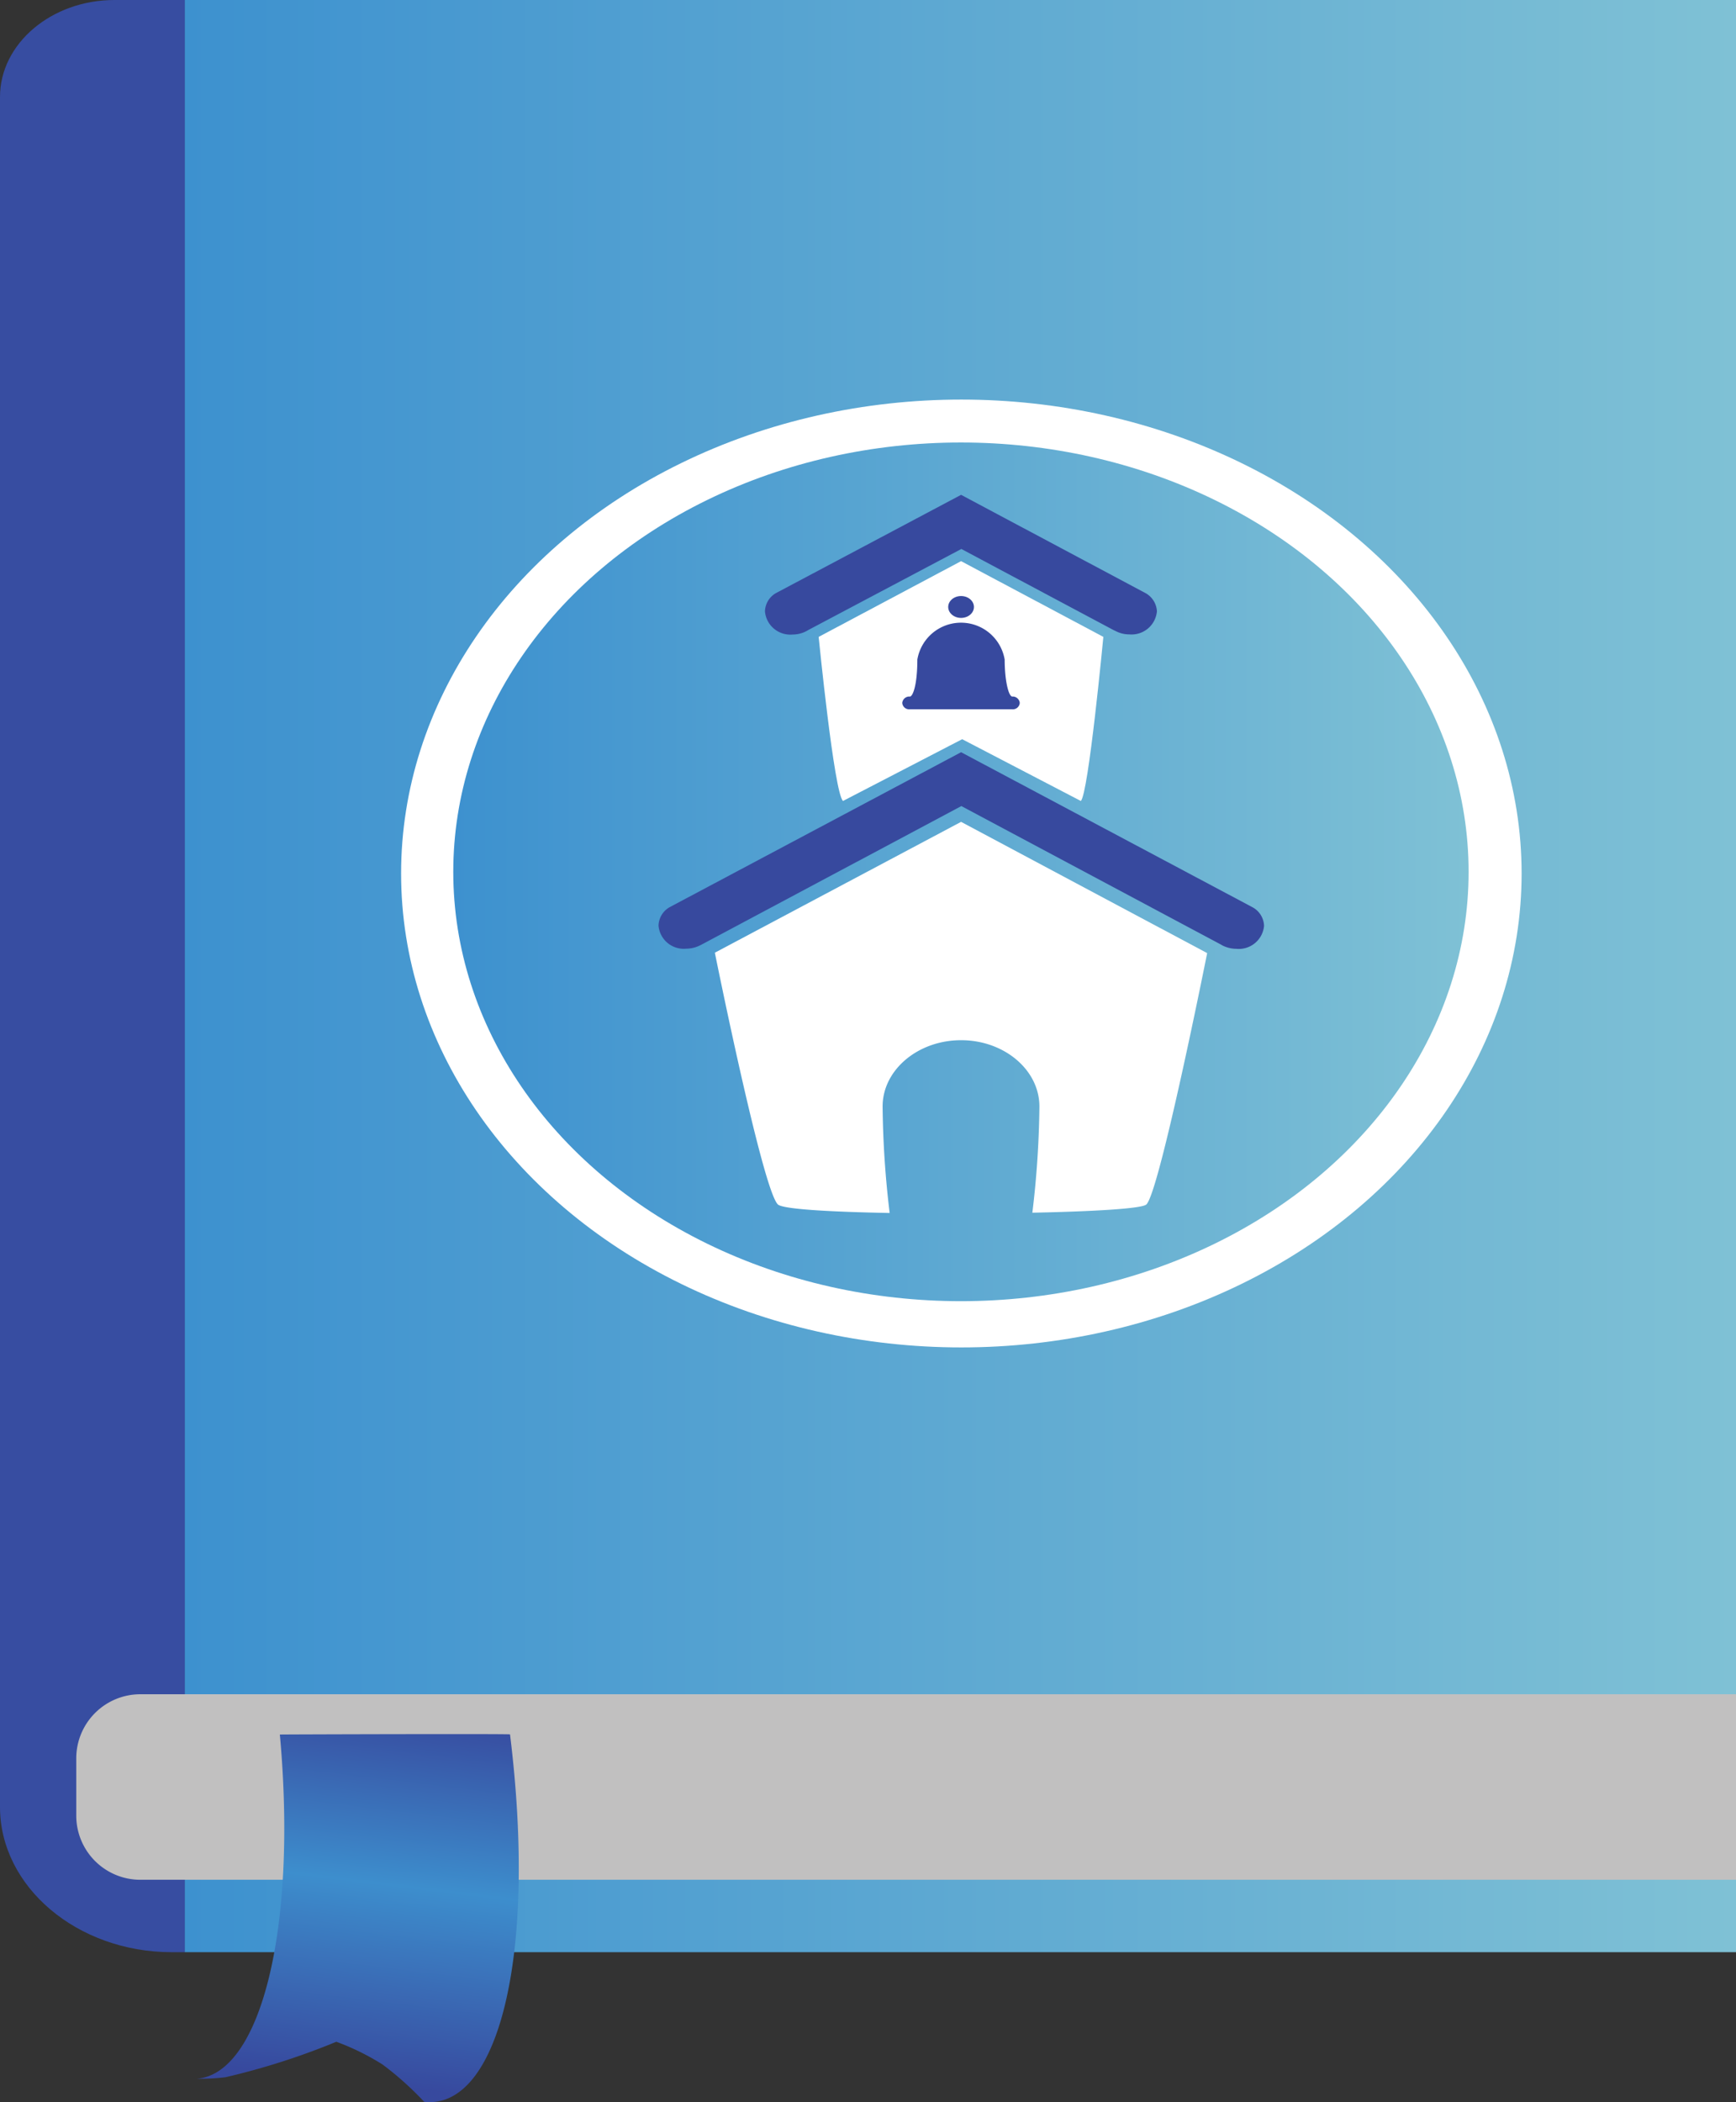 <svg xmlns="http://www.w3.org/2000/svg" xmlns:xlink="http://www.w3.org/1999/xlink" viewBox="0 0 125.43 151.83"><rect x="0" y="0" width="125.43" height="151.83" fill="#333333" stroke="none"/><defs><style>.cls-1{fill:url(#linear-gradient);}.cls-2{fill:#374da1;}.cls-3{fill:#c1c0c0;}.cls-4{fill:#fff;}.cls-5{fill:url(#linear-gradient-2);}.cls-6{fill:#37499e;}.cls-7{fill:url(#linear-gradient-3);}</style><linearGradient id="linear-gradient" x1="13.35" y1="70.5" x2="125.43" y2="70.5" gradientUnits="userSpaceOnUse"><stop offset="0" stop-color="#3d91cf"/><stop offset="1" stop-color="#7fc1d5"/></linearGradient><linearGradient id="linear-gradient-2" x1="32.76" y1="62.97" x2="106.11" y2="62.97" xlink:href="#linear-gradient"/><linearGradient id="linear-gradient-3" x1="898.41" y1="-920.25" x2="925.76" y2="-920.25" gradientTransform="matrix(0.12, -0.99, 0.99, 0.12, 834.27, 1150.89)" gradientUnits="userSpaceOnUse"><stop offset="0" stop-color="#37499e"/><stop offset="0.53" stop-color="#3d8ecd"/><stop offset="1" stop-color="#37499e"/></linearGradient></defs><title>Asset 5</title><g id="Layer_2" data-name="Layer 2"><g id="Layer_1_copy" data-name="Layer 1 copy"><rect class="cls-1" x="13.35" width="112.08" height="141"/><path class="cls-2" d="M8.27,0C3.72,0,0,3.15,0,7V130.51C0,136.28,5.58,141,12.41,141h.94V0Z"/><path class="cls-3" d="M10.14,122.37H125.43a0,0,0,0,1,0,0v13.4a0,0,0,0,1,0,0H10.14a4.63,4.63,0,0,1-4.63-4.63V127a4.63,4.63,0,0,1,4.63-4.63Z"/><g id="Logo"><ellipse class="cls-4" cx="69.46" cy="63.09" rx="40.48" ry="34.23"/><ellipse class="cls-5" cx="69.43" cy="62.97" rx="36.68" ry="31.01"/><path class="cls-4" d="M69.44,59.36,51.65,68.81S55.11,86,56.21,87c.4.34,3.81.53,8.07.61a69.08,69.08,0,0,1-.51-7.69c0-2.64,2.55-4.79,5.67-4.79s5.66,2.15,5.66,4.79a68.85,68.85,0,0,1-.51,7.67c4.37-.09,7.88-.29,8.23-.59.94-.79,4.4-18.16,4.4-18.16Z"/><path class="cls-6" d="M90.5,65.53,69.44,54.33,48.37,65.53a1.58,1.58,0,0,0-.79,1.33,1.83,1.83,0,0,0,2,1.66,2.24,2.24,0,0,0,1-.24h0l.12-.06,18.76-10,18.75,10,.12.07h0a2.24,2.24,0,0,0,1,.24,1.83,1.83,0,0,0,2-1.66A1.58,1.58,0,0,0,90.5,65.53Z"/><path class="cls-6" d="M82.77,42.84l-13.33-7.1-13.38,7.1a1.57,1.57,0,0,0-.79,1.32,1.84,1.84,0,0,0,2,1.67,2.13,2.13,0,0,0,1-.25h0l.12-.07,11.07-5.86,11,5.86.13.06h0a2.1,2.1,0,0,0,1,.25,1.84,1.84,0,0,0,2-1.67A1.6,1.6,0,0,0,82.77,42.84Z"/><path class="cls-4" d="M78.09,57.85l-8.57-4.46-8.61,4.46C60.27,57.31,59.15,46,59.15,46l10.29-5.47L79.72,46S78.64,57.39,78.09,57.85Z"/><ellipse class="cls-6" cx="69.44" cy="43.84" rx="0.93" ry="0.79"/><path class="cls-6" d="M73.14,50.31c-.26,0-.55-1.13-.55-2.67a3.2,3.2,0,0,0-6.31,0c0,1.85-.33,2.67-.54,2.67a.51.51,0,0,0-.55.46.5.5,0,0,0,.55.46h7.4a.5.5,0,0,0,.54-.46A.51.51,0,0,0,73.14,50.31Z"/></g><path class="cls-7" d="M36.85,125.27c2,16.19-.92,27.11-6.2,26.54a22.74,22.74,0,0,0-3-2.69,17.59,17.59,0,0,0-3.35-1.65,51.52,51.52,0,0,1-8,2.56,14.4,14.4,0,0,1-1.89.11c-.46,0-.38,0-.19,0,4.6-.35,7.28-10.79,6-24.86C20.26,125.27,36.85,125.22,36.85,125.27Z"/></g></g></svg>